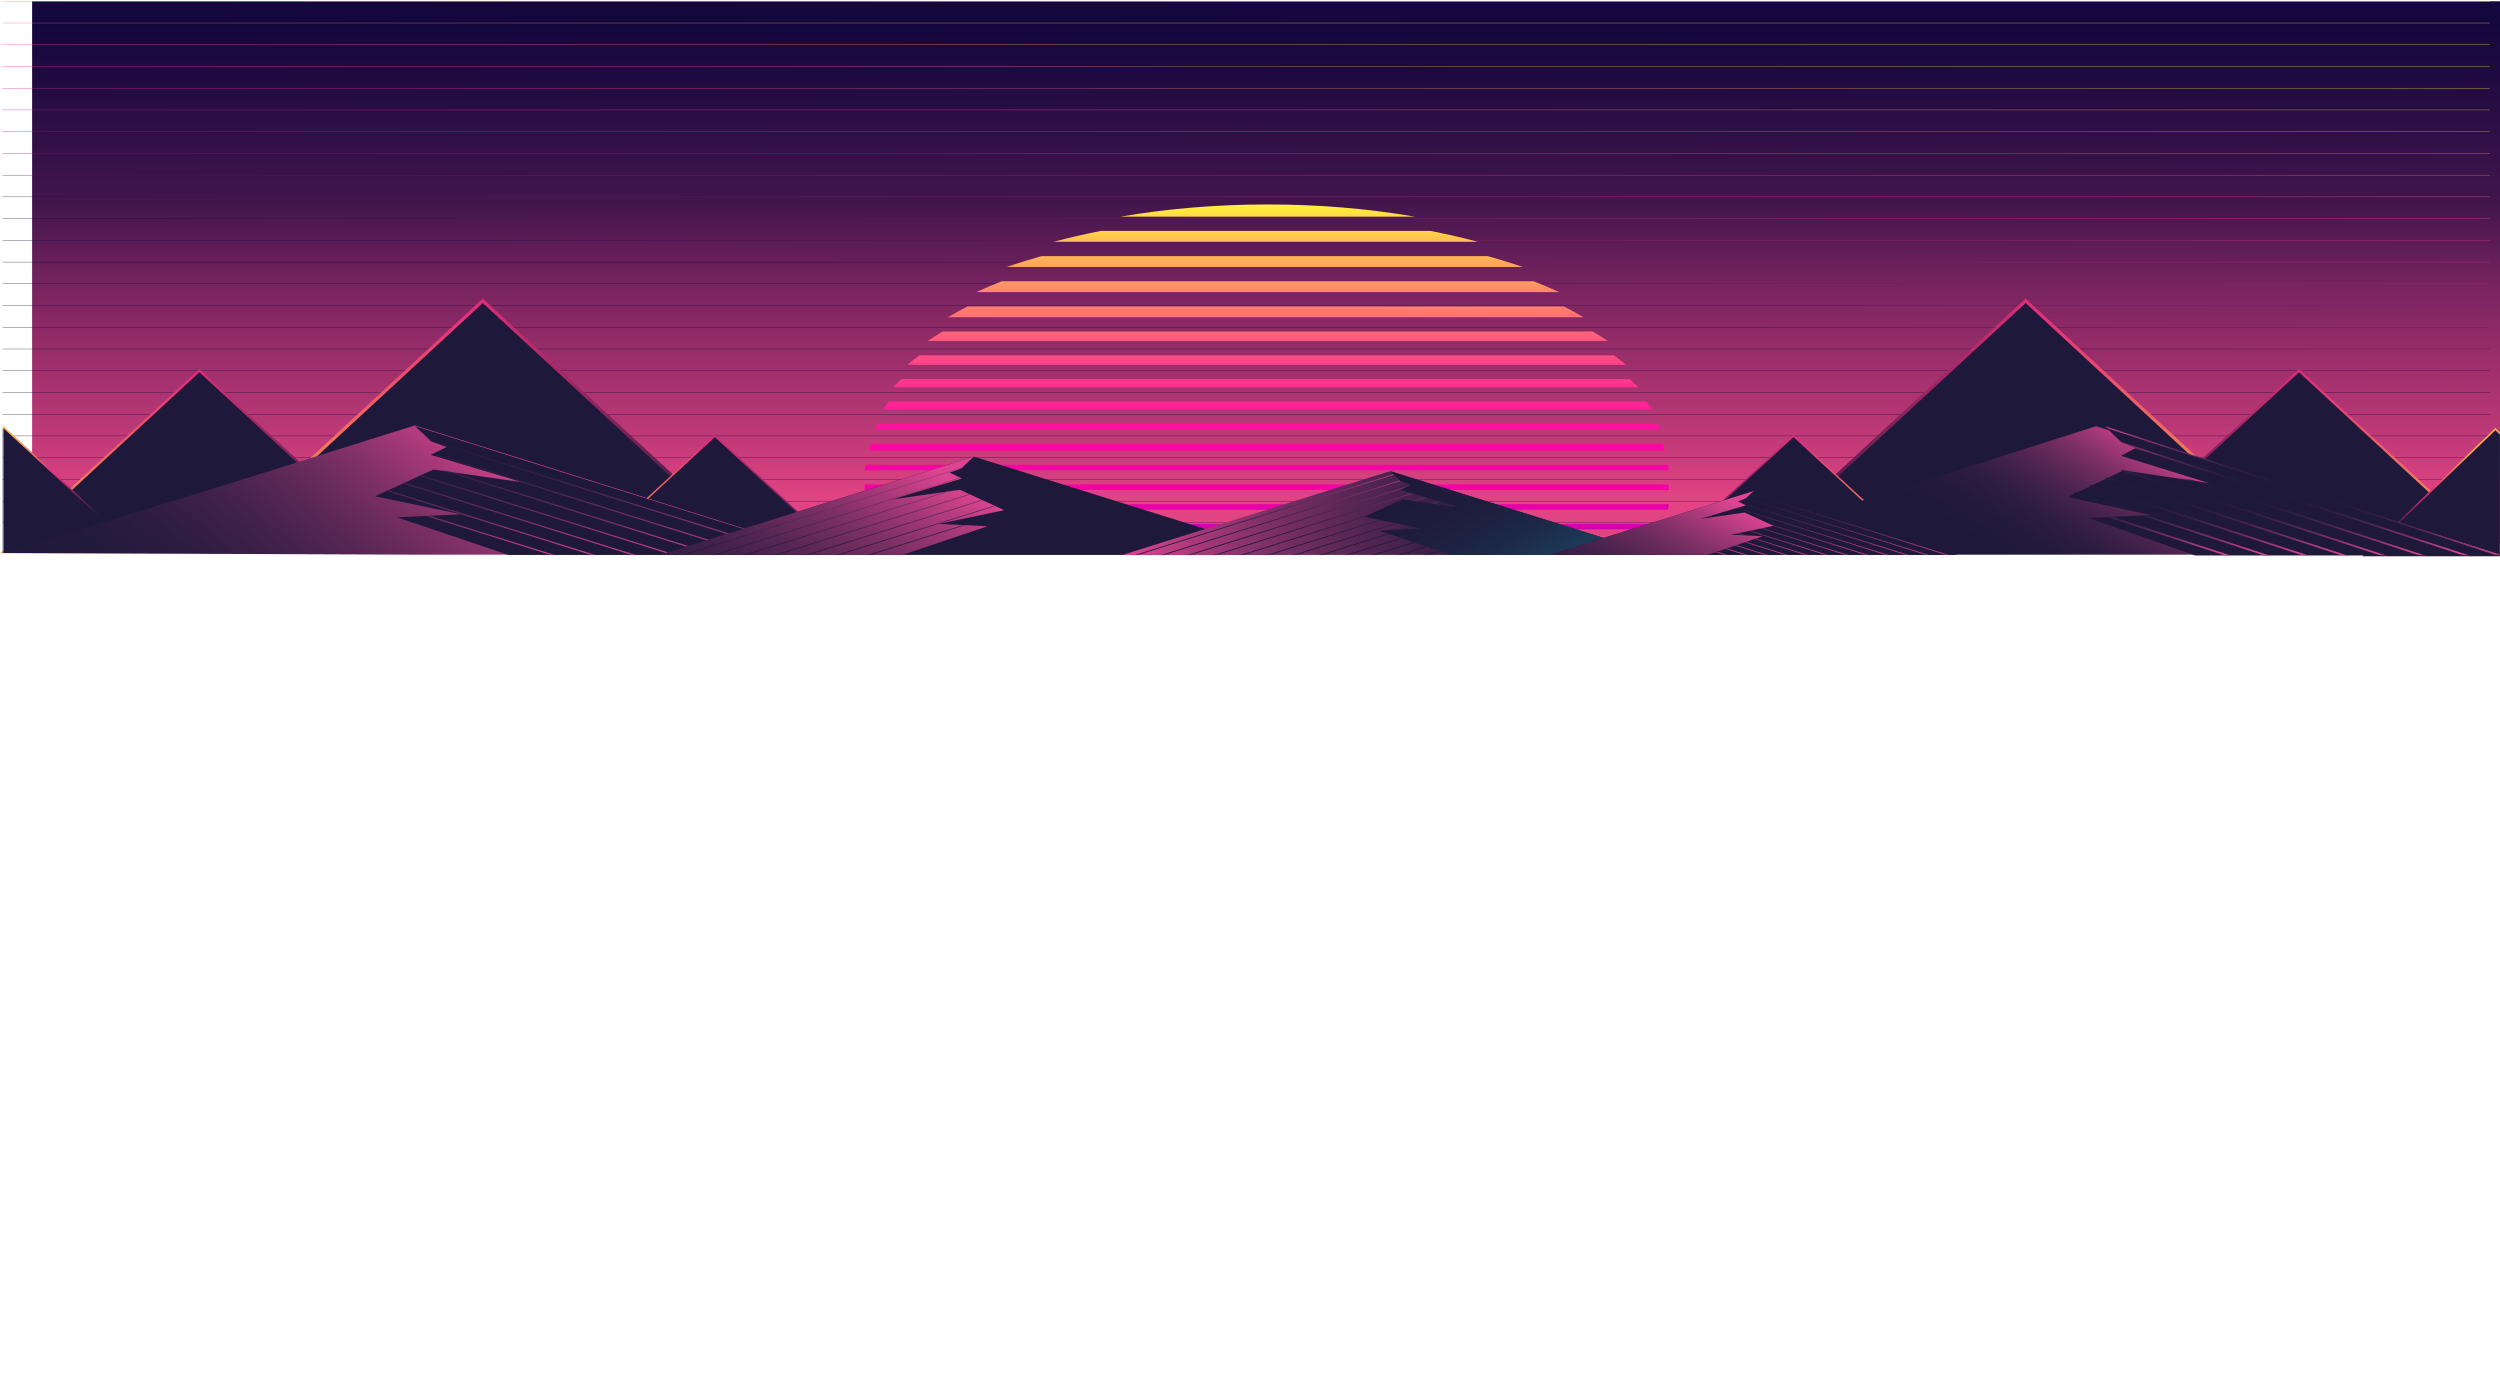 <svg width="1946" height="1081" viewBox="0 0 1946 1081" fill="none" xmlns="http://www.w3.org/2000/svg">
<path d="M1946 1H25V423H1946V1Z" fill="url(#paint0_linear_3_264)"/>
<path d="M2 1H1938M2 17.917H1938M2 34.833H1938M2 51.75H1938M2 68.667H1938M2 85.583H1938M2 102.5H1938M2 119.417H1938M2 136.333H1938M2 153.25H1938M2 170.167H1938M2 187.083H1938M2 204H1938M2 220.917H1938M2 237.833H1938M2 254.75H1938M2 271.667H1938M2 288.583H1938M2 305.5H1938M2 322.417H1938M2 339.333H1938M2 356.25H1938M2 373.167H1938M2 390.083H1938M2 407H1938" stroke="url(#paint1_linear_3_264)" stroke-width="0.25" stroke-miterlimit="10"/>
<path d="M1217.24 238.506H753.107C747.775 241.229 742.677 244.049 737.814 246.968H1232.61C1227.74 244.057 1222.62 241.236 1217.24 238.506Z" fill="url(#paint2_linear_3_264)"/>
<path d="M1158.05 199.354H810.77C801.372 201.967 792.321 204.792 783.657 207.816H1185.18C1176.51 204.789 1167.45 201.964 1158.05 199.354Z" fill="url(#paint3_linear_3_264)"/>
<path d="M1256.21 276.6H715.671C712.328 278.985 709.13 281.484 706.199 284.004H1265.8C1262.7 281.484 1259.53 278.985 1256.21 276.6Z" fill="url(#paint4_linear_3_264)"/>
<path d="M1113.61 179.778H856.811C844.128 182.24 831.836 185.067 820.014 188.24H1150.4C1138.58 185.067 1126.29 182.24 1113.61 179.778Z" fill="url(#paint5_linear_3_264)"/>
<path d="M1298.3 361.787H673.702C673.412 363.19 673.194 364.604 673 366.018H1299C1298.81 364.604 1298.56 363.19 1298.3 361.787Z" fill="url(#paint6_linear_3_264)"/>
<path d="M1193.75 218.93H779.807C772.928 221.622 766.306 224.442 759.944 227.392H1213.64C1207.32 224.442 1200.69 221.622 1193.75 218.93Z" fill="url(#paint7_linear_3_264)"/>
<path d="M1239.8 258.082H733.71C729.623 260.491 725.706 262.952 722.006 265.486H1251.58C1247.78 262.952 1243.89 260.491 1239.8 258.082Z" fill="url(#paint8_linear_3_264)"/>
<path d="M1294.15 345.384H677.879C677.251 347.135 676.695 348.898 676.163 350.673H1295.84C1295.33 348.898 1294.78 347.171 1294.15 345.384Z" fill="url(#paint9_linear_3_264)"/>
<path d="M986.812 159.145C947.576 159.128 908.684 162.358 872.18 168.664H1101.4C1064.91 162.361 1026.03 159.132 986.812 159.145Z" fill="url(#paint10_linear_3_264)"/>
<path d="M1281.68 312.579H691.906C690.29 314.672 688.731 316.788 687.228 318.925H1286.35C1284.9 316.802 1283.32 314.691 1281.68 312.579Z" fill="url(#paint11_linear_3_264)"/>
<path d="M1290.04 330.039H683.569C682.625 331.437 681.729 332.892 680.906 334.27H1292.68C1291.86 332.844 1290.98 331.437 1290.04 330.039Z" fill="url(#paint12_linear_3_264)"/>
<path d="M1268.63 295.118H701.783C699.444 297.21 697.226 299.326 695.13 301.465H1275.29C1273.18 299.322 1270.98 297.21 1268.63 295.118Z" fill="url(#paint13_linear_3_264)"/>
<path d="M673 392.477C673.194 393.891 673.412 395.305 673.702 396.708H1298.3C1298.56 395.305 1298.81 393.891 1299 392.477H673Z" fill="url(#paint14_linear_3_264)"/>
<path d="M677.783 412.053H1294.15C1294.78 410.652 1295.33 409.242 1295.84 407.822H676.163C676.695 409.242 677.251 410.652 677.783 412.053Z" fill="url(#paint15_linear_3_264)"/>
<path d="M1299 377.132H673V381.363H1299V377.132Z" fill="url(#paint16_linear_3_264)"/>
<path d="M375.788 429.769H164.229L269.999 331.957L375.788 234.145L481.559 331.957L587.329 429.769H375.788Z" fill="#1E193A" stroke="url(#paint17_linear_3_264)" stroke-width="2.52" stroke-miterlimit="10"/>
<path d="M155.194 429.769H2.445L78.81 359.142L155.194 288.504L231.579 359.142L307.944 429.769H155.194Z" fill="#1E193A" stroke="url(#paint18_linear_3_264)" stroke-width="1.82" stroke-miterlimit="10"/>
<path d="M556.44 431.154H457.251L506.855 385.294L556.44 339.424L606.044 385.294L655.629 431.154H556.44Z" fill="#1E193A" stroke="url(#paint19_linear_3_264)" stroke-width="1.18" stroke-miterlimit="10"/>
<mask id="mask0_3_264" style="mask-type:luminance" maskUnits="userSpaceOnUse" x="2" y="268" width="211" height="192">
<path d="M212.882 268.438H2.445V459.818H212.882V268.438Z" fill="white"/>
</mask>
<g mask="url(#mask0_3_264)">
<path d="M2.445 429.769H-102.983L-50.279 381.026L2.445 332.272L55.149 381.026L107.854 429.769H2.445Z" fill="#1E193A" stroke="url(#paint20_linear_3_264)" stroke-width="1.25" stroke-miterlimit="10"/>
</g>
<path d="M1576.75 429.769H1788.29L1682.52 331.957L1576.75 234.145L1470.96 331.957L1365.19 429.769H1576.75Z" fill="#1E193A" stroke="url(#paint21_linear_3_264)" stroke-width="2.52" stroke-miterlimit="10"/>
<path d="M1789.56 429.769H1942.33L1865.94 359.142L1789.56 288.504L1713.18 359.142L1636.81 429.769H1789.56Z" fill="#1E193A" stroke="url(#paint22_linear_3_264)" stroke-width="1.82" stroke-miterlimit="10"/>
<path d="M1396.08 431.154H1495.27L1445.68 385.294L1396.08 339.424L1346.47 385.294L1296.89 431.154H1396.08Z" fill="#1E193A" stroke="url(#paint23_linear_3_264)" stroke-width="1.18" stroke-miterlimit="10"/>
<mask id="mask1_3_264" style="mask-type:luminance" maskUnits="userSpaceOnUse" x="1742" y="268" width="204" height="192">
<path d="M1742.24 460H1946V268.62H1742.24V460Z" fill="white"/>
</mask>
<g mask="url(#mask1_3_264)">
<path d="M1942.38 432.393H2044.45L1993.41 383.204L1942.38 334.005L1891.33 383.204L1840.3 432.393H1942.38Z" fill="#1E193A" stroke="url(#paint24_linear_3_264)" stroke-width="1.25" stroke-miterlimit="10"/>
</g>
<path d="M322.958 431.752H643.934L483.446 381.434L322.958 331.115L162.469 381.434L2 430.47L322.958 431.752Z" fill="url(#paint25_linear_3_264)"/>
<path d="M322.951 331.663L335.675 343.544L347.62 347.931L335.276 354.085L406.962 375.451L337.292 365.499L291.929 386.276L358.937 400.32L308.933 402.666L395.74 431.953H643.476L322.951 331.663Z" fill="#1E193A"/>
<mask id="mask2_3_264" style="mask-type:luminance" maskUnits="userSpaceOnUse" x="291" y="331" width="353" height="101">
<path d="M322.951 331.663L335.675 343.544L347.62 347.931L335.276 354.085L406.962 375.451L337.292 365.499L291.929 386.276L358.937 400.32L308.933 402.666L395.74 431.953H643.476L322.951 331.663Z" fill="white"/>
</mask>
<g mask="url(#mask2_3_264)">
<path d="M342.827 325.692L697.188 436.563" stroke="url(#paint26_linear_3_264)" stroke-width="0.97" stroke-miterlimit="10"/>
<path d="M311.273 325.692L665.634 436.563" stroke="url(#paint27_linear_3_264)" stroke-width="0.97" stroke-miterlimit="10"/>
<path d="M279.718 325.692L634.08 436.563" stroke="url(#paint28_linear_3_264)" stroke-width="0.97" stroke-miterlimit="10"/>
<path d="M248.164 325.692L602.526 436.563" stroke="url(#paint29_linear_3_264)" stroke-width="0.97" stroke-miterlimit="10"/>
<path d="M216.61 325.692L570.972 436.563" stroke="url(#paint30_linear_3_264)" stroke-width="0.97" stroke-miterlimit="10"/>
<path d="M185.056 325.692L539.418 436.563" stroke="url(#paint31_linear_3_264)" stroke-width="0.97" stroke-miterlimit="10"/>
<path d="M153.502 325.692L507.863 436.563" stroke="url(#paint32_linear_3_264)" stroke-width="0.97" stroke-miterlimit="10"/>
<path d="M121.948 325.692L476.309 436.563" stroke="url(#paint33_linear_3_264)" stroke-width="0.97" stroke-miterlimit="10"/>
<path d="M90.393 325.692L444.755 436.563" stroke="url(#paint34_linear_3_264)" stroke-width="0.97" stroke-miterlimit="10"/>
<path d="M27.285 325.692L381.647 436.563" stroke="url(#paint35_linear_3_264)" stroke-width="0.97" stroke-miterlimit="10"/>
<path d="M-4.269 325.692L350.092 436.563" stroke="url(#paint36_linear_3_264)" stroke-width="0.97" stroke-miterlimit="10"/>
</g>
<path d="M1631.59 431.752H1946L1788.8 381.754L1631.59 331.756L1474.39 381.754L1317.21 431.752H1631.59Z" fill="url(#paint37_linear_3_264)"/>
<path d="M1639.07 332.397L1651.25 344.244L1662.69 348.618L1650.89 354.754L1719.52 376.057L1652.8 366.134L1609.36 386.85L1673.53 400.853L1625.65 403.192L1708.77 432.393H1946L1639.07 332.397Z" fill="#1E193A"/>
<mask id="mask3_3_264" style="mask-type:luminance" maskUnits="userSpaceOnUse" x="1608" y="331" width="338" height="102">
<path d="M1638.65 331.895L1650.85 343.776L1662.3 348.163L1650.48 354.317L1719.2 375.683L1652.4 365.731L1608.9 386.508L1673.15 400.552L1625.2 402.898L1708.44 432.185H1946L1638.65 331.895Z" fill="white"/>
</mask>
<g mask="url(#mask3_3_264)">
<path d="M1657.7 328.461L1997.5 439.332" stroke="url(#paint38_radial_3_264)" stroke-width="1.37" stroke-miterlimit="10"/>
<path d="M1627.45 328.461L1967.25 439.332" stroke="url(#paint39_radial_3_264)" stroke-width="1.37" stroke-miterlimit="10"/>
<path d="M1597.19 327.076L1936.99 437.948" stroke="url(#paint40_radial_3_264)" stroke-width="1.37" stroke-miterlimit="10"/>
<path d="M1566.93 328.461L1906.73 439.332" stroke="url(#paint41_radial_3_264)" stroke-width="1.37" stroke-miterlimit="10"/>
<path d="M1536.67 328.461L1876.47 439.332" stroke="url(#paint42_radial_3_264)" stroke-width="1.37" stroke-miterlimit="10"/>
<path d="M1506.42 328.461L1846.22 439.332" stroke="url(#paint43_radial_3_264)" stroke-width="1.37" stroke-miterlimit="10"/>
<path d="M1476.16 328.461L1815.96 439.332" stroke="url(#paint44_radial_3_264)" stroke-width="1.37" stroke-miterlimit="10"/>
<path d="M1445.9 328.461L1785.7 439.332" stroke="url(#paint45_radial_3_264)" stroke-width="1.37" stroke-miterlimit="10"/>
<path d="M1415.64 328.461L1755.44 439.332" stroke="url(#paint46_radial_3_264)" stroke-width="1.37" stroke-miterlimit="10"/>
<path d="M1355.13 328.461L1694.93 439.332" stroke="url(#paint47_radial_3_264)" stroke-width="1.37" stroke-miterlimit="10"/>
<path d="M1324.87 328.461L1664.67 439.332" stroke="url(#paint48_radial_3_264)" stroke-width="1.37" stroke-miterlimit="10"/>
</g>
<path d="M758.034 431.953H513.417L635.716 393.689L758.034 355.415L880.332 393.689L1002.63 431.953H758.034Z" fill="#1E193A"/>
<path d="M758.033 355.415L748.314 364.483L739.203 367.835L748.618 372.526L693.917 388.825L747.078 381.239L781.694 397.091L730.568 407.815L768.722 409.602L702.476 431.953H513.417L758.033 355.415Z" fill="url(#paint49_linear_3_264)"/>
<mask id="mask4_3_264" style="mask-type:luminance" maskUnits="userSpaceOnUse" x="513" y="355" width="269" height="77">
<path d="M758.034 355.415L748.314 364.483L739.204 367.835L748.619 372.526L693.917 388.825L747.078 381.239L781.694 397.091L730.569 407.815L768.723 409.602L702.476 431.953H513.417L758.034 355.415Z" fill="white"/>
</mask>
<g mask="url(#mask4_3_264)">
<path d="M742.855 350.856L472.41 435.477" stroke="url(#paint50_linear_3_264)" stroke-width="0.68" stroke-miterlimit="10"/>
<path d="M766.935 350.856L496.509 435.477" stroke="url(#paint51_linear_3_264)" stroke-width="0.68" stroke-miterlimit="10"/>
<path d="M791.014 350.856L520.588 435.477" stroke="url(#paint52_linear_3_264)" stroke-width="0.68" stroke-miterlimit="10"/>
<path d="M815.113 350.856L544.667 435.477" stroke="url(#paint53_linear_3_264)" stroke-width="0.68" stroke-miterlimit="10"/>
<path d="M839.192 350.856L568.747 435.477" stroke="url(#paint54_linear_3_264)" stroke-width="0.68" stroke-miterlimit="10"/>
<path d="M863.271 350.856L592.826 435.477" stroke="url(#paint55_linear_3_264)" stroke-width="0.68" stroke-miterlimit="10"/>
<path d="M887.351 350.856L616.906 435.477" stroke="url(#paint56_linear_3_264)" stroke-width="0.68" stroke-miterlimit="10"/>
<path d="M911.43 350.856L640.984 435.477" stroke="url(#paint57_linear_3_264)" stroke-width="0.68" stroke-miterlimit="10"/>
<path d="M935.509 350.856L665.063 435.477" stroke="url(#paint58_linear_3_264)" stroke-width="0.68" stroke-miterlimit="10"/>
<path d="M983.668 350.856L713.241 435.477" stroke="url(#paint59_linear_3_264)" stroke-width="0.68" stroke-miterlimit="10"/>
<path d="M1007.77 350.856L737.321 435.477" stroke="url(#paint60_linear_3_264)" stroke-width="0.68" stroke-miterlimit="10"/>
</g>
<path d="M1082.11 431.953H1290.57L1186.34 399.335L1082.11 366.728L977.866 399.335L873.636 431.953H1082.11Z" fill="url(#paint61_linear_3_264)"/>
<mask id="mask5_3_264" style="mask-type:luminance" maskUnits="userSpaceOnUse" x="873" y="366" width="264" height="66">
<path d="M1105.51 411.379L1061.93 402.239L1091.43 388.733L1136.74 395.202L1090.12 381.3L1098.15 377.309L1090.39 374.445L1082.11 366.728L977.866 399.335L873.636 431.953H1082.11H1129.46L1072.98 412.902L1105.51 411.379Z" fill="white"/>
</mask>
<g mask="url(#mask5_3_264)">
<path d="M1105.51 362.838L875.025 434.959" stroke="url(#paint62_linear_3_264)" stroke-width="0.68" stroke-miterlimit="10"/>
<path d="M1126.03 362.838L895.548 434.959" stroke="url(#paint63_linear_3_264)" stroke-width="0.68" stroke-miterlimit="10"/>
<path d="M1146.55 362.838L916.07 434.959" stroke="url(#paint64_linear_3_264)" stroke-width="0.68" stroke-miterlimit="10"/>
<path d="M1167.08 362.838L936.593 434.959" stroke="url(#paint65_linear_3_264)" stroke-width="0.68" stroke-miterlimit="10"/>
<path d="M1187.62 362.838L957.115 434.959" stroke="url(#paint66_linear_3_264)" stroke-width="0.68" stroke-miterlimit="10"/>
<path d="M1208.14 362.838L977.638 434.959" stroke="url(#paint67_linear_3_264)" stroke-width="0.68" stroke-miterlimit="10"/>
<path d="M1228.66 362.838L998.179 434.959" stroke="url(#paint68_linear_3_264)" stroke-width="0.68" stroke-miterlimit="10"/>
<path d="M1249.19 362.838L1018.7 434.959" stroke="url(#paint69_linear_3_264)" stroke-width="0.68" stroke-miterlimit="10"/>
<path d="M1269.71 362.838L1039.22 434.959" stroke="url(#paint70_linear_3_264)" stroke-width="0.68" stroke-miterlimit="10"/>
<path d="M1290.23 362.838L1059.75 434.959" stroke="url(#paint71_linear_3_264)" stroke-width="0.68" stroke-miterlimit="10"/>
<path d="M1310.75 362.838L1080.27 434.959" stroke="url(#paint72_linear_3_264)" stroke-width="0.68" stroke-miterlimit="10"/>
<path d="M1331.28 362.838L1100.79 434.959" stroke="url(#paint73_linear_3_264)" stroke-width="0.68" stroke-miterlimit="10"/>
</g>
<path d="M1082.11 366.728L1090.39 374.445L1098.15 377.309L1090.12 381.3L1136.74 395.202L1091.43 388.733L1061.93 402.239L1105.51 411.379L1072.99 412.902L1129.46 431.953H1290.57L1082.11 366.728Z" fill="url(#paint74_linear_3_264)"/>
<path d="M1365.09 431.953H1205.99L1285.55 407.063L1365.09 382.173L1444.66 407.063L1524.2 431.953H1365.09Z" fill="#1E193A"/>
<mask id="mask6_3_264" style="mask-type:luminance" maskUnits="userSpaceOnUse" x="1323" y="382" width="202" height="50">
<path d="M1347.23 416.253L1380.48 409.277L1357.98 398.97L1323.38 403.905L1358.97 393.303L1352.85 390.246L1358.78 388.063L1365.09 382.173L1444.65 407.063L1524.2 431.953H1365.09H1328.98L1372.06 417.421L1347.23 416.253Z" fill="white"/>
</mask>
<g mask="url(#mask6_3_264)">
<path d="M1347.23 379.208L1523.13 434.248" stroke="url(#paint75_linear_3_264)" stroke-width="0.68" stroke-miterlimit="10"/>
<path d="M1331.56 379.208L1507.48 434.248" stroke="url(#paint76_linear_3_264)" stroke-width="0.68" stroke-miterlimit="10"/>
<path d="M1315.91 379.208L1491.81 434.248" stroke="url(#paint77_linear_3_264)" stroke-width="0.68" stroke-miterlimit="10"/>
<path d="M1300.24 379.208L1476.15 434.248" stroke="url(#paint78_linear_3_264)" stroke-width="0.68" stroke-miterlimit="10"/>
<path d="M1284.58 379.208L1460.48 434.248" stroke="url(#paint79_linear_3_264)" stroke-width="0.68" stroke-miterlimit="10"/>
<path d="M1268.91 379.208L1444.83 434.248" stroke="url(#paint80_linear_3_264)" stroke-width="0.68" stroke-miterlimit="10"/>
<path d="M1253.26 379.208L1429.15 434.248" stroke="url(#paint81_linear_3_264)" stroke-width="0.68" stroke-miterlimit="10"/>
<path d="M1237.58 379.208L1413.5 434.248" stroke="url(#paint82_linear_3_264)" stroke-width="0.68" stroke-miterlimit="10"/>
<path d="M1221.93 379.208L1397.83 434.248" stroke="url(#paint83_linear_3_264)" stroke-width="0.68" stroke-miterlimit="10"/>
<path d="M1206.26 379.208L1382.17 434.248" stroke="url(#paint84_linear_3_264)" stroke-width="0.68" stroke-miterlimit="10"/>
<path d="M1190.6 379.208L1366.5 434.248" stroke="url(#paint85_linear_3_264)" stroke-width="0.68" stroke-miterlimit="10"/>
<path d="M1174.93 379.208L1350.83 434.248" stroke="url(#paint86_linear_3_264)" stroke-width="0.68" stroke-miterlimit="10"/>
</g>
<path d="M1365.09 382.173L1358.78 388.063L1352.85 390.246L1358.97 393.303L1323.38 403.905L1357.98 398.97L1380.48 409.277L1347.23 416.253L1372.06 417.421L1328.98 431.953H1205.99L1365.09 382.173Z" fill="url(#paint87_linear_3_264)"/>
<defs>
<linearGradient id="paint0_linear_3_264" x1="985.5" y1="16.655" x2="985.5" y2="389.102" gradientUnits="userSpaceOnUse">
<stop stop-color="#13073D"/>
<stop offset="0.123" stop-color="#200B41"/>
<stop offset="0.378" stop-color="#42154D"/>
<stop offset="0.56" stop-color="#79245F"/>
<stop offset="0.88" stop-color="#C33A79"/>
<stop offset="1" stop-color="#E24383"/>
</linearGradient>
<linearGradient id="paint1_linear_3_264" x1="971.297" y1="231.153" x2="987.648" y2="2.168" gradientUnits="userSpaceOnUse">
<stop stop-color="#13073D"/>
<stop offset="0.493" stop-color="#FF2596"/>
<stop offset="1" stop-color="#FFE940"/>
</linearGradient>
<linearGradient id="paint2_linear_3_264" x1="985.198" y1="191.932" x2="985.198" y2="396.759" gradientUnits="userSpaceOnUse">
<stop stop-color="#FFF03C"/>
<stop offset="0.14" stop-color="#FFA95B"/>
<stop offset="0.27" stop-color="#FF6D75"/>
<stop offset="0.39" stop-color="#FF3E8A"/>
<stop offset="0.5" stop-color="#FF1C99"/>
<stop offset="0.58" stop-color="#FF07A2"/>
<stop offset="0.64" stop-color="#FF00A5"/>
<stop offset="0.7" stop-color="#F600A6"/>
<stop offset="0.79" stop-color="#DE00AB"/>
<stop offset="0.91" stop-color="#B600B1"/>
<stop offset="1" stop-color="#9300B7"/>
</linearGradient>
<linearGradient id="paint3_linear_3_264" x1="984.407" y1="178.591" x2="984.407" y2="362.517" gradientUnits="userSpaceOnUse">
<stop stop-color="#FFF03C"/>
<stop offset="0.14" stop-color="#FFA95B"/>
<stop offset="0.27" stop-color="#FF6D75"/>
<stop offset="0.39" stop-color="#FF3E8A"/>
<stop offset="0.5" stop-color="#FF1C99"/>
<stop offset="0.58" stop-color="#FF07A2"/>
<stop offset="0.64" stop-color="#FF00A5"/>
<stop offset="0.7" stop-color="#F600A6"/>
<stop offset="0.79" stop-color="#DE00AB"/>
<stop offset="0.91" stop-color="#B600B1"/>
<stop offset="1" stop-color="#9300B7"/>
</linearGradient>
<linearGradient id="paint4_linear_3_264" x1="985.929" y1="211.463" x2="985.929" y2="400.002" gradientUnits="userSpaceOnUse">
<stop stop-color="#FFF03C"/>
<stop offset="0.14" stop-color="#FFA95B"/>
<stop offset="0.27" stop-color="#FF6D75"/>
<stop offset="0.39" stop-color="#FF3E8A"/>
<stop offset="0.5" stop-color="#FF1C99"/>
<stop offset="0.58" stop-color="#FF07A2"/>
<stop offset="0.64" stop-color="#FF00A5"/>
<stop offset="0.7" stop-color="#F600A6"/>
<stop offset="0.79" stop-color="#DE00AB"/>
<stop offset="0.91" stop-color="#B600B1"/>
<stop offset="1" stop-color="#9300B7"/>
</linearGradient>
<linearGradient id="paint5_linear_3_264" x1="985.209" y1="169.074" x2="985.209" y2="360.587" gradientUnits="userSpaceOnUse">
<stop stop-color="#FFF03C"/>
<stop offset="0.14" stop-color="#FFA95B"/>
<stop offset="0.27" stop-color="#FF6D75"/>
<stop offset="0.39" stop-color="#FF3E8A"/>
<stop offset="0.5" stop-color="#FF1C99"/>
<stop offset="0.58" stop-color="#FF07A2"/>
<stop offset="0.64" stop-color="#FF00A5"/>
<stop offset="0.7" stop-color="#F600A6"/>
<stop offset="0.79" stop-color="#DE00AB"/>
<stop offset="0.91" stop-color="#B600B1"/>
<stop offset="1" stop-color="#9300B7"/>
</linearGradient>
<linearGradient id="paint6_linear_3_264" x1="985.988" y1="233.004" x2="985.988" y2="433.017" gradientUnits="userSpaceOnUse">
<stop stop-color="#FFF03C"/>
<stop offset="0.14" stop-color="#FFA95B"/>
<stop offset="0.27" stop-color="#FF6D75"/>
<stop offset="0.39" stop-color="#FF3E8A"/>
<stop offset="0.5" stop-color="#FF1C99"/>
<stop offset="0.58" stop-color="#FF07A2"/>
<stop offset="0.64" stop-color="#FF00A5"/>
<stop offset="0.7" stop-color="#F600A6"/>
<stop offset="0.79" stop-color="#DE00AB"/>
<stop offset="0.91" stop-color="#B600B1"/>
<stop offset="1" stop-color="#9300B7"/>
</linearGradient>
<linearGradient id="paint7_linear_3_264" x1="986.777" y1="185.514" x2="986.777" y2="380.438" gradientUnits="userSpaceOnUse">
<stop stop-color="#FFF03C"/>
<stop offset="0.14" stop-color="#FFA95B"/>
<stop offset="0.27" stop-color="#FF6D75"/>
<stop offset="0.39" stop-color="#FF3E8A"/>
<stop offset="0.5" stop-color="#FF1C99"/>
<stop offset="0.58" stop-color="#FF07A2"/>
<stop offset="0.64" stop-color="#FF00A5"/>
<stop offset="0.7" stop-color="#F600A6"/>
<stop offset="0.79" stop-color="#DE00AB"/>
<stop offset="0.91" stop-color="#B600B1"/>
<stop offset="1" stop-color="#9300B7"/>
</linearGradient>
<linearGradient id="paint8_linear_3_264" x1="986.744" y1="203.792" x2="986.744" y2="392.608" gradientUnits="userSpaceOnUse">
<stop stop-color="#FFF03C"/>
<stop offset="0.14" stop-color="#FFA95B"/>
<stop offset="0.27" stop-color="#FF6D75"/>
<stop offset="0.39" stop-color="#FF3E8A"/>
<stop offset="0.5" stop-color="#FF1C99"/>
<stop offset="0.58" stop-color="#FF07A2"/>
<stop offset="0.64" stop-color="#FF00A5"/>
<stop offset="0.7" stop-color="#F600A6"/>
<stop offset="0.79" stop-color="#DE00AB"/>
<stop offset="0.91" stop-color="#B600B1"/>
<stop offset="1" stop-color="#9300B7"/>
</linearGradient>
<linearGradient id="paint9_linear_3_264" x1="986.001" y1="219.032" x2="986.001" y2="436.167" gradientUnits="userSpaceOnUse">
<stop stop-color="#FFF03C"/>
<stop offset="0.14" stop-color="#FFA95B"/>
<stop offset="0.27" stop-color="#FF6D75"/>
<stop offset="0.39" stop-color="#FF3E8A"/>
<stop offset="0.5" stop-color="#FF1C99"/>
<stop offset="0.58" stop-color="#FF07A2"/>
<stop offset="0.64" stop-color="#FF00A5"/>
<stop offset="0.7" stop-color="#F600A6"/>
<stop offset="0.79" stop-color="#DE00AB"/>
<stop offset="0.91" stop-color="#B600B1"/>
<stop offset="1" stop-color="#9300B7"/>
</linearGradient>
<linearGradient id="paint10_linear_3_264" x1="986.812" y1="160.361" x2="986.812" y2="351.873" gradientUnits="userSpaceOnUse">
<stop stop-color="#FFF03C"/>
<stop offset="0.14" stop-color="#FFA95B"/>
<stop offset="0.27" stop-color="#FF6D75"/>
<stop offset="0.39" stop-color="#FF3E8A"/>
<stop offset="0.5" stop-color="#FF1C99"/>
<stop offset="0.58" stop-color="#FF07A2"/>
<stop offset="0.64" stop-color="#FF00A5"/>
<stop offset="0.7" stop-color="#F600A6"/>
<stop offset="0.79" stop-color="#DE00AB"/>
<stop offset="0.91" stop-color="#B600B1"/>
<stop offset="1" stop-color="#9300B7"/>
</linearGradient>
<linearGradient id="paint11_linear_3_264" x1="986.779" y1="218.892" x2="986.779" y2="421.194" gradientUnits="userSpaceOnUse">
<stop stop-color="#FFF03C"/>
<stop offset="0.14" stop-color="#FFA95B"/>
<stop offset="0.27" stop-color="#FF6D75"/>
<stop offset="0.39" stop-color="#FF3E8A"/>
<stop offset="0.5" stop-color="#FF1C99"/>
<stop offset="0.58" stop-color="#FF07A2"/>
<stop offset="0.64" stop-color="#FF00A5"/>
<stop offset="0.7" stop-color="#F600A6"/>
<stop offset="0.79" stop-color="#DE00AB"/>
<stop offset="0.91" stop-color="#B600B1"/>
<stop offset="1" stop-color="#9300B7"/>
</linearGradient>
<linearGradient id="paint12_linear_3_264" x1="986.841" y1="239.507" x2="986.841" y2="411.644" gradientUnits="userSpaceOnUse">
<stop stop-color="#FFF03C"/>
<stop offset="0.14" stop-color="#FFA95B"/>
<stop offset="0.27" stop-color="#FF6D75"/>
<stop offset="0.39" stop-color="#FF3E8A"/>
<stop offset="0.5" stop-color="#FF1C99"/>
<stop offset="0.58" stop-color="#FF07A2"/>
<stop offset="0.64" stop-color="#FF00A5"/>
<stop offset="0.7" stop-color="#F600A6"/>
<stop offset="0.79" stop-color="#DE00AB"/>
<stop offset="0.91" stop-color="#B600B1"/>
<stop offset="1" stop-color="#9300B7"/>
</linearGradient>
<linearGradient id="paint13_linear_3_264" x1="985.196" y1="220.922" x2="985.196" y2="404.774" gradientUnits="userSpaceOnUse">
<stop stop-color="#FFF03C"/>
<stop offset="0.14" stop-color="#FFA95B"/>
<stop offset="0.27" stop-color="#FF6D75"/>
<stop offset="0.39" stop-color="#FF3E8A"/>
<stop offset="0.5" stop-color="#FF1C99"/>
<stop offset="0.58" stop-color="#FF07A2"/>
<stop offset="0.64" stop-color="#FF00A5"/>
<stop offset="0.7" stop-color="#F600A6"/>
<stop offset="0.79" stop-color="#DE00AB"/>
<stop offset="0.91" stop-color="#B600B1"/>
<stop offset="1" stop-color="#9300B7"/>
</linearGradient>
<linearGradient id="paint14_linear_3_264" x1="985.927" y1="242.318" x2="985.927" y2="442.32" gradientUnits="userSpaceOnUse">
<stop stop-color="#FFF03C"/>
<stop offset="0.14" stop-color="#FFA95B"/>
<stop offset="0.27" stop-color="#FF6D75"/>
<stop offset="0.39" stop-color="#FF3E8A"/>
<stop offset="0.5" stop-color="#FF1C99"/>
<stop offset="0.58" stop-color="#FF07A2"/>
<stop offset="0.64" stop-color="#FF00A5"/>
<stop offset="0.7" stop-color="#F600A6"/>
<stop offset="0.79" stop-color="#DE00AB"/>
<stop offset="0.91" stop-color="#B600B1"/>
<stop offset="1" stop-color="#9300B7"/>
</linearGradient>
<linearGradient id="paint15_linear_3_264" x1="985.989" y1="267.204" x2="985.989" y2="440.902" gradientUnits="userSpaceOnUse">
<stop stop-color="#FFF03C"/>
<stop offset="0.14" stop-color="#FFA95B"/>
<stop offset="0.27" stop-color="#FF6D75"/>
<stop offset="0.39" stop-color="#FF3E8A"/>
<stop offset="0.5" stop-color="#FF1C99"/>
<stop offset="0.58" stop-color="#FF07A2"/>
<stop offset="0.64" stop-color="#FF00A5"/>
<stop offset="0.7" stop-color="#F600A6"/>
<stop offset="0.79" stop-color="#DE00AB"/>
<stop offset="0.91" stop-color="#B600B1"/>
<stop offset="1" stop-color="#9300B7"/>
</linearGradient>
<linearGradient id="paint16_linear_3_264" x1="985.988" y1="250.023" x2="985.988" y2="432.851" gradientUnits="userSpaceOnUse">
<stop stop-color="#FFF03C"/>
<stop offset="0.14" stop-color="#FFA95B"/>
<stop offset="0.27" stop-color="#FF6D75"/>
<stop offset="0.39" stop-color="#FF3E8A"/>
<stop offset="0.5" stop-color="#FF1C99"/>
<stop offset="0.58" stop-color="#FF07A2"/>
<stop offset="0.64" stop-color="#FF00A5"/>
<stop offset="0.7" stop-color="#F600A6"/>
<stop offset="0.79" stop-color="#DE00AB"/>
<stop offset="0.91" stop-color="#B600B1"/>
<stop offset="1" stop-color="#9300B7"/>
</linearGradient>
<linearGradient id="paint17_linear_3_264" x1="591.456" y1="331.317" x2="160.083" y2="331.317" gradientUnits="userSpaceOnUse">
<stop stop-color="#1E193A"/>
<stop offset="0.53" stop-color="#E82E7B"/>
<stop offset="1" stop-color="#F9B041"/>
</linearGradient>
<linearGradient id="paint18_linear_3_264" x1="310.93" y1="358.675" x2="-0.56" y2="358.675" gradientUnits="userSpaceOnUse">
<stop stop-color="#1E193A"/>
<stop offset="0.53" stop-color="#E82E7B"/>
<stop offset="1" stop-color="#F9B041"/>
</linearGradient>
<linearGradient id="paint19_linear_3_264" x1="657.569" y1="384.989" x2="455.292" y2="384.989" gradientUnits="userSpaceOnUse">
<stop stop-color="#1E193A"/>
<stop offset="0.53" stop-color="#E82E7B"/>
<stop offset="1" stop-color="#F9B041"/>
</linearGradient>
<linearGradient id="paint20_linear_3_264" x1="-43.997" y1="446.495" x2="-73.007" y2="368.743" gradientUnits="userSpaceOnUse">
<stop stop-color="#1E193A"/>
<stop offset="0.53" stop-color="#E82E7B"/>
<stop offset="1" stop-color="#F9B041"/>
</linearGradient>
<linearGradient id="paint21_linear_3_264" x1="1361.04" y1="331.317" x2="1792.44" y2="331.317" gradientUnits="userSpaceOnUse">
<stop stop-color="#1E193A"/>
<stop offset="0.53" stop-color="#E82E7B"/>
<stop offset="1" stop-color="#F9B041"/>
</linearGradient>
<linearGradient id="paint22_linear_3_264" x1="1633.81" y1="358.675" x2="1945.31" y2="358.675" gradientUnits="userSpaceOnUse">
<stop stop-color="#1E193A"/>
<stop offset="0.53" stop-color="#E82E7B"/>
<stop offset="1" stop-color="#F9B041"/>
</linearGradient>
<linearGradient id="paint23_linear_3_264" x1="1294.95" y1="384.989" x2="1497.21" y2="384.989" gradientUnits="userSpaceOnUse">
<stop stop-color="#1E193A"/>
<stop offset="0.53" stop-color="#E82E7B"/>
<stop offset="1" stop-color="#F9B041"/>
</linearGradient>
<linearGradient id="paint24_linear_3_264" x1="1984.41" y1="446.816" x2="2003.25" y2="372.735" gradientUnits="userSpaceOnUse">
<stop stop-color="#1E193A"/>
<stop offset="0.53" stop-color="#E82E7B"/>
<stop offset="1" stop-color="#F9B041"/>
</linearGradient>
<linearGradient id="paint25_linear_3_264" x1="100.053" y1="510.267" x2="296.779" y2="268.198" gradientUnits="userSpaceOnUse">
<stop stop-color="#1E193A"/>
<stop offset="0.16" stop-color="#221A3C"/>
<stop offset="0.3" stop-color="#2D1C41"/>
<stop offset="0.44" stop-color="#3F2149"/>
<stop offset="0.58" stop-color="#5A2755"/>
<stop offset="0.72" stop-color="#7B2F65"/>
<stop offset="0.85" stop-color="#A53878"/>
<stop offset="0.98" stop-color="#D5438E"/>
<stop offset="1" stop-color="#DD4592"/>
</linearGradient>
<linearGradient id="paint26_linear_3_264" x1="697.645" y1="381.127" x2="342.37" y2="381.127" gradientUnits="userSpaceOnUse">
<stop stop-color="#DD4592"/>
<stop offset="0.02" stop-color="#D5438E"/>
<stop offset="0.15" stop-color="#A53878"/>
<stop offset="0.28" stop-color="#7B2F65"/>
<stop offset="0.42" stop-color="#5A2755"/>
<stop offset="0.56" stop-color="#3F2149"/>
<stop offset="0.7" stop-color="#2D1C41"/>
<stop offset="0.84" stop-color="#221A3C"/>
<stop offset="1" stop-color="#1E193A"/>
</linearGradient>
<linearGradient id="paint27_linear_3_264" x1="666.091" y1="381.127" x2="310.816" y2="381.127" gradientUnits="userSpaceOnUse">
<stop stop-color="#DD4592"/>
<stop offset="0.02" stop-color="#D5438E"/>
<stop offset="0.15" stop-color="#A53878"/>
<stop offset="0.28" stop-color="#7B2F65"/>
<stop offset="0.42" stop-color="#5A2755"/>
<stop offset="0.56" stop-color="#3F2149"/>
<stop offset="0.7" stop-color="#2D1C41"/>
<stop offset="0.84" stop-color="#221A3C"/>
<stop offset="1" stop-color="#1E193A"/>
</linearGradient>
<linearGradient id="paint28_linear_3_264" x1="634.536" y1="381.127" x2="279.262" y2="381.127" gradientUnits="userSpaceOnUse">
<stop stop-color="#DD4592"/>
<stop offset="0.02" stop-color="#D5438E"/>
<stop offset="0.15" stop-color="#A53878"/>
<stop offset="0.28" stop-color="#7B2F65"/>
<stop offset="0.42" stop-color="#5A2755"/>
<stop offset="0.56" stop-color="#3F2149"/>
<stop offset="0.7" stop-color="#2D1C41"/>
<stop offset="0.84" stop-color="#221A3C"/>
<stop offset="1" stop-color="#1E193A"/>
</linearGradient>
<linearGradient id="paint29_linear_3_264" x1="602.982" y1="381.127" x2="247.708" y2="381.127" gradientUnits="userSpaceOnUse">
<stop stop-color="#DD4592"/>
<stop offset="0.02" stop-color="#D5438E"/>
<stop offset="0.15" stop-color="#A53878"/>
<stop offset="0.28" stop-color="#7B2F65"/>
<stop offset="0.42" stop-color="#5A2755"/>
<stop offset="0.56" stop-color="#3F2149"/>
<stop offset="0.7" stop-color="#2D1C41"/>
<stop offset="0.84" stop-color="#221A3C"/>
<stop offset="1" stop-color="#1E193A"/>
</linearGradient>
<linearGradient id="paint30_linear_3_264" x1="571.428" y1="381.127" x2="216.154" y2="381.127" gradientUnits="userSpaceOnUse">
<stop stop-color="#DD4592"/>
<stop offset="0.02" stop-color="#D5438E"/>
<stop offset="0.15" stop-color="#A53878"/>
<stop offset="0.28" stop-color="#7B2F65"/>
<stop offset="0.42" stop-color="#5A2755"/>
<stop offset="0.56" stop-color="#3F2149"/>
<stop offset="0.7" stop-color="#2D1C41"/>
<stop offset="0.84" stop-color="#221A3C"/>
<stop offset="1" stop-color="#1E193A"/>
</linearGradient>
<linearGradient id="paint31_linear_3_264" x1="539.874" y1="381.127" x2="184.6" y2="381.127" gradientUnits="userSpaceOnUse">
<stop stop-color="#DD4592"/>
<stop offset="0.02" stop-color="#D5438E"/>
<stop offset="0.15" stop-color="#A53878"/>
<stop offset="0.28" stop-color="#7B2F65"/>
<stop offset="0.42" stop-color="#5A2755"/>
<stop offset="0.56" stop-color="#3F2149"/>
<stop offset="0.7" stop-color="#2D1C41"/>
<stop offset="0.84" stop-color="#221A3C"/>
<stop offset="1" stop-color="#1E193A"/>
</linearGradient>
<linearGradient id="paint32_linear_3_264" x1="508.32" y1="381.127" x2="153.045" y2="381.127" gradientUnits="userSpaceOnUse">
<stop stop-color="#DD4592"/>
<stop offset="0.02" stop-color="#D5438E"/>
<stop offset="0.15" stop-color="#A53878"/>
<stop offset="0.28" stop-color="#7B2F65"/>
<stop offset="0.42" stop-color="#5A2755"/>
<stop offset="0.56" stop-color="#3F2149"/>
<stop offset="0.7" stop-color="#2D1C41"/>
<stop offset="0.84" stop-color="#221A3C"/>
<stop offset="1" stop-color="#1E193A"/>
</linearGradient>
<linearGradient id="paint33_linear_3_264" x1="476.766" y1="381.127" x2="121.491" y2="381.127" gradientUnits="userSpaceOnUse">
<stop stop-color="#DD4592"/>
<stop offset="0.02" stop-color="#D5438E"/>
<stop offset="0.15" stop-color="#A53878"/>
<stop offset="0.28" stop-color="#7B2F65"/>
<stop offset="0.42" stop-color="#5A2755"/>
<stop offset="0.56" stop-color="#3F2149"/>
<stop offset="0.7" stop-color="#2D1C41"/>
<stop offset="0.84" stop-color="#221A3C"/>
<stop offset="1" stop-color="#1E193A"/>
</linearGradient>
<linearGradient id="paint34_linear_3_264" x1="445.211" y1="381.127" x2="89.937" y2="381.127" gradientUnits="userSpaceOnUse">
<stop stop-color="#DD4592"/>
<stop offset="0.02" stop-color="#D5438E"/>
<stop offset="0.15" stop-color="#A53878"/>
<stop offset="0.28" stop-color="#7B2F65"/>
<stop offset="0.42" stop-color="#5A2755"/>
<stop offset="0.56" stop-color="#3F2149"/>
<stop offset="0.7" stop-color="#2D1C41"/>
<stop offset="0.84" stop-color="#221A3C"/>
<stop offset="1" stop-color="#1E193A"/>
</linearGradient>
<linearGradient id="paint35_linear_3_264" x1="382.103" y1="381.127" x2="26.829" y2="381.127" gradientUnits="userSpaceOnUse">
<stop stop-color="#DD4592"/>
<stop offset="0.02" stop-color="#D5438E"/>
<stop offset="0.15" stop-color="#A53878"/>
<stop offset="0.28" stop-color="#7B2F65"/>
<stop offset="0.42" stop-color="#5A2755"/>
<stop offset="0.56" stop-color="#3F2149"/>
<stop offset="0.7" stop-color="#2D1C41"/>
<stop offset="0.84" stop-color="#221A3C"/>
<stop offset="1" stop-color="#1E193A"/>
</linearGradient>
<linearGradient id="paint36_linear_3_264" x1="350.549" y1="381.127" x2="-4.726" y2="381.127" gradientUnits="userSpaceOnUse">
<stop stop-color="#DD4592"/>
<stop offset="0.02" stop-color="#D5438E"/>
<stop offset="0.15" stop-color="#A53878"/>
<stop offset="0.28" stop-color="#7B2F65"/>
<stop offset="0.42" stop-color="#5A2755"/>
<stop offset="0.56" stop-color="#3F2149"/>
<stop offset="0.7" stop-color="#2D1C41"/>
<stop offset="0.84" stop-color="#221A3C"/>
<stop offset="1" stop-color="#1E193A"/>
</linearGradient>
<linearGradient id="paint37_linear_3_264" x1="1589.82" y1="451.496" x2="1664.36" y2="331.851" gradientUnits="userSpaceOnUse">
<stop stop-color="#1E193A"/>
<stop offset="0.16" stop-color="#221A3C"/>
<stop offset="0.3" stop-color="#2D1C41"/>
<stop offset="0.44" stop-color="#3F2149"/>
<stop offset="0.58" stop-color="#5A2755"/>
<stop offset="0.72" stop-color="#7B2F65"/>
<stop offset="0.85" stop-color="#A53878"/>
<stop offset="0.98" stop-color="#D5438E"/>
<stop offset="1" stop-color="#DD4592"/>
</linearGradient>
<radialGradient id="paint38_radial_3_264" cx="0" cy="0" r="1" gradientUnits="userSpaceOnUse" gradientTransform="translate(1827.6 383.896) scale(170.53 94.949)">
<stop stop-color="#1E193A"/>
<stop offset="0.16" stop-color="#221A3C"/>
<stop offset="0.3" stop-color="#2D1C41"/>
<stop offset="0.44" stop-color="#3F2149"/>
<stop offset="0.58" stop-color="#5A2755"/>
<stop offset="0.72" stop-color="#7B2F65"/>
<stop offset="0.85" stop-color="#A53878"/>
<stop offset="0.98" stop-color="#D5438E"/>
<stop offset="1" stop-color="#DD4592"/>
</radialGradient>
<radialGradient id="paint39_radial_3_264" cx="0" cy="0" r="1" gradientUnits="userSpaceOnUse" gradientTransform="translate(1797.34 383.896) scale(170.53 94.949)">
<stop stop-color="#1E193A"/>
<stop offset="0.16" stop-color="#221A3C"/>
<stop offset="0.3" stop-color="#2D1C41"/>
<stop offset="0.44" stop-color="#3F2149"/>
<stop offset="0.58" stop-color="#5A2755"/>
<stop offset="0.72" stop-color="#7B2F65"/>
<stop offset="0.85" stop-color="#A53878"/>
<stop offset="0.98" stop-color="#D5438E"/>
<stop offset="1" stop-color="#DD4592"/>
</radialGradient>
<radialGradient id="paint40_radial_3_264" cx="0" cy="0" r="1" gradientUnits="userSpaceOnUse" gradientTransform="translate(1767.08 382.512) scale(170.53 94.949)">
<stop stop-color="#1E193A"/>
<stop offset="0.16" stop-color="#221A3C"/>
<stop offset="0.3" stop-color="#2D1C41"/>
<stop offset="0.44" stop-color="#3F2149"/>
<stop offset="0.58" stop-color="#5A2755"/>
<stop offset="0.72" stop-color="#7B2F65"/>
<stop offset="0.85" stop-color="#A53878"/>
<stop offset="0.98" stop-color="#D5438E"/>
<stop offset="1" stop-color="#DD4592"/>
</radialGradient>
<radialGradient id="paint41_radial_3_264" cx="0" cy="0" r="1" gradientUnits="userSpaceOnUse" gradientTransform="translate(1736.82 383.896) scale(170.53 94.949)">
<stop stop-color="#1E193A"/>
<stop offset="0.16" stop-color="#221A3C"/>
<stop offset="0.3" stop-color="#2D1C41"/>
<stop offset="0.44" stop-color="#3F2149"/>
<stop offset="0.58" stop-color="#5A2755"/>
<stop offset="0.72" stop-color="#7B2F65"/>
<stop offset="0.85" stop-color="#A53878"/>
<stop offset="0.98" stop-color="#D5438E"/>
<stop offset="1" stop-color="#DD4592"/>
</radialGradient>
<radialGradient id="paint42_radial_3_264" cx="0" cy="0" r="1" gradientUnits="userSpaceOnUse" gradientTransform="translate(1706.57 383.896) scale(170.53 94.949)">
<stop stop-color="#1E193A"/>
<stop offset="0.16" stop-color="#221A3C"/>
<stop offset="0.3" stop-color="#2D1C41"/>
<stop offset="0.44" stop-color="#3F2149"/>
<stop offset="0.58" stop-color="#5A2755"/>
<stop offset="0.72" stop-color="#7B2F65"/>
<stop offset="0.85" stop-color="#A53878"/>
<stop offset="0.98" stop-color="#D5438E"/>
<stop offset="1" stop-color="#DD4592"/>
</radialGradient>
<radialGradient id="paint43_radial_3_264" cx="0" cy="0" r="1" gradientUnits="userSpaceOnUse" gradientTransform="translate(1676.31 383.896) scale(170.53 94.949)">
<stop stop-color="#1E193A"/>
<stop offset="0.16" stop-color="#221A3C"/>
<stop offset="0.3" stop-color="#2D1C41"/>
<stop offset="0.44" stop-color="#3F2149"/>
<stop offset="0.58" stop-color="#5A2755"/>
<stop offset="0.72" stop-color="#7B2F65"/>
<stop offset="0.85" stop-color="#A53878"/>
<stop offset="0.98" stop-color="#D5438E"/>
<stop offset="1" stop-color="#DD4592"/>
</radialGradient>
<radialGradient id="paint44_radial_3_264" cx="0" cy="0" r="1" gradientUnits="userSpaceOnUse" gradientTransform="translate(1646.05 383.896) scale(170.53 94.949)">
<stop stop-color="#1E193A"/>
<stop offset="0.16" stop-color="#221A3C"/>
<stop offset="0.3" stop-color="#2D1C41"/>
<stop offset="0.44" stop-color="#3F2149"/>
<stop offset="0.58" stop-color="#5A2755"/>
<stop offset="0.72" stop-color="#7B2F65"/>
<stop offset="0.85" stop-color="#A53878"/>
<stop offset="0.98" stop-color="#D5438E"/>
<stop offset="1" stop-color="#DD4592"/>
</radialGradient>
<radialGradient id="paint45_radial_3_264" cx="0" cy="0" r="1" gradientUnits="userSpaceOnUse" gradientTransform="translate(1615.79 383.896) scale(170.53 94.949)">
<stop stop-color="#1E193A"/>
<stop offset="0.16" stop-color="#221A3C"/>
<stop offset="0.3" stop-color="#2D1C41"/>
<stop offset="0.44" stop-color="#3F2149"/>
<stop offset="0.58" stop-color="#5A2755"/>
<stop offset="0.72" stop-color="#7B2F65"/>
<stop offset="0.85" stop-color="#A53878"/>
<stop offset="0.98" stop-color="#D5438E"/>
<stop offset="1" stop-color="#DD4592"/>
</radialGradient>
<radialGradient id="paint46_radial_3_264" cx="0" cy="0" r="1" gradientUnits="userSpaceOnUse" gradientTransform="translate(1585.53 383.896) scale(170.53 94.949)">
<stop stop-color="#1E193A"/>
<stop offset="0.16" stop-color="#221A3C"/>
<stop offset="0.3" stop-color="#2D1C41"/>
<stop offset="0.44" stop-color="#3F2149"/>
<stop offset="0.58" stop-color="#5A2755"/>
<stop offset="0.72" stop-color="#7B2F65"/>
<stop offset="0.85" stop-color="#A53878"/>
<stop offset="0.98" stop-color="#D5438E"/>
<stop offset="1" stop-color="#DD4592"/>
</radialGradient>
<radialGradient id="paint47_radial_3_264" cx="0" cy="0" r="1" gradientUnits="userSpaceOnUse" gradientTransform="translate(1525.02 383.896) scale(170.53 94.949)">
<stop stop-color="#1E193A"/>
<stop offset="0.16" stop-color="#221A3C"/>
<stop offset="0.3" stop-color="#2D1C41"/>
<stop offset="0.44" stop-color="#3F2149"/>
<stop offset="0.58" stop-color="#5A2755"/>
<stop offset="0.72" stop-color="#7B2F65"/>
<stop offset="0.85" stop-color="#A53878"/>
<stop offset="0.98" stop-color="#D5438E"/>
<stop offset="1" stop-color="#DD4592"/>
</radialGradient>
<radialGradient id="paint48_radial_3_264" cx="0" cy="0" r="1" gradientUnits="userSpaceOnUse" gradientTransform="translate(1494.76 383.896) scale(170.53 94.949)">
<stop stop-color="#1E193A"/>
<stop offset="0.16" stop-color="#221A3C"/>
<stop offset="0.3" stop-color="#2D1C41"/>
<stop offset="0.44" stop-color="#3F2149"/>
<stop offset="0.58" stop-color="#5A2755"/>
<stop offset="0.72" stop-color="#7B2F65"/>
<stop offset="0.85" stop-color="#A53878"/>
<stop offset="0.98" stop-color="#D5438E"/>
<stop offset="1" stop-color="#DD4592"/>
</radialGradient>
<linearGradient id="paint49_linear_3_264" x1="735.59" y1="370.312" x2="621.733" y2="583.564" gradientUnits="userSpaceOnUse">
<stop stop-color="#DD4592"/>
<stop offset="0.02" stop-color="#D5438E"/>
<stop offset="0.15" stop-color="#A53878"/>
<stop offset="0.28" stop-color="#7B2F65"/>
<stop offset="0.42" stop-color="#5A2755"/>
<stop offset="0.56" stop-color="#3F2149"/>
<stop offset="0.7" stop-color="#2D1C41"/>
<stop offset="0.84" stop-color="#221A3C"/>
<stop offset="1" stop-color="#1E193A"/>
</linearGradient>
<linearGradient id="paint50_linear_3_264" x1="472.087" y1="393.161" x2="743.198" y2="393.161" gradientUnits="userSpaceOnUse">
<stop stop-color="#1E193A"/>
<stop offset="0.13" stop-color="#2E1D42"/>
<stop offset="0.37" stop-color="#592755"/>
<stop offset="0.71" stop-color="#9E3675"/>
<stop offset="1" stop-color="#DD4592"/>
</linearGradient>
<linearGradient id="paint51_linear_3_264" x1="496.167" y1="393.161" x2="767.278" y2="393.161" gradientUnits="userSpaceOnUse">
<stop stop-color="#1E193A"/>
<stop offset="0.13" stop-color="#2E1D42"/>
<stop offset="0.37" stop-color="#592755"/>
<stop offset="0.71" stop-color="#9E3675"/>
<stop offset="1" stop-color="#DD4592"/>
</linearGradient>
<linearGradient id="paint52_linear_3_264" x1="520.246" y1="393.161" x2="791.357" y2="393.161" gradientUnits="userSpaceOnUse">
<stop stop-color="#1E193A"/>
<stop offset="0.13" stop-color="#2E1D42"/>
<stop offset="0.37" stop-color="#592755"/>
<stop offset="0.71" stop-color="#9E3675"/>
<stop offset="1" stop-color="#DD4592"/>
</linearGradient>
<linearGradient id="paint53_linear_3_264" x1="544.344" y1="393.161" x2="815.436" y2="393.161" gradientUnits="userSpaceOnUse">
<stop stop-color="#1E193A"/>
<stop offset="0.13" stop-color="#2E1D42"/>
<stop offset="0.37" stop-color="#592755"/>
<stop offset="0.71" stop-color="#9E3675"/>
<stop offset="1" stop-color="#DD4592"/>
</linearGradient>
<linearGradient id="paint54_linear_3_264" x1="568.423" y1="393.161" x2="839.515" y2="393.161" gradientUnits="userSpaceOnUse">
<stop stop-color="#1E193A"/>
<stop offset="0.13" stop-color="#2E1D42"/>
<stop offset="0.37" stop-color="#592755"/>
<stop offset="0.71" stop-color="#9E3675"/>
<stop offset="1" stop-color="#DD4592"/>
</linearGradient>
<linearGradient id="paint55_linear_3_264" x1="592.502" y1="393.161" x2="863.594" y2="393.161" gradientUnits="userSpaceOnUse">
<stop stop-color="#1E193A"/>
<stop offset="0.13" stop-color="#2E1D42"/>
<stop offset="0.37" stop-color="#592755"/>
<stop offset="0.71" stop-color="#9E3675"/>
<stop offset="1" stop-color="#DD4592"/>
</linearGradient>
<linearGradient id="paint56_linear_3_264" x1="616.582" y1="393.161" x2="887.674" y2="393.161" gradientUnits="userSpaceOnUse">
<stop stop-color="#1E193A"/>
<stop offset="0.13" stop-color="#2E1D42"/>
<stop offset="0.37" stop-color="#592755"/>
<stop offset="0.71" stop-color="#9E3675"/>
<stop offset="1" stop-color="#DD4592"/>
</linearGradient>
<linearGradient id="paint57_linear_3_264" x1="640.661" y1="393.161" x2="911.753" y2="393.161" gradientUnits="userSpaceOnUse">
<stop stop-color="#1E193A"/>
<stop offset="0.13" stop-color="#2E1D42"/>
<stop offset="0.37" stop-color="#592755"/>
<stop offset="0.71" stop-color="#9E3675"/>
<stop offset="1" stop-color="#DD4592"/>
</linearGradient>
<linearGradient id="paint58_linear_3_264" x1="664.74" y1="393.161" x2="935.832" y2="393.161" gradientUnits="userSpaceOnUse">
<stop stop-color="#1E193A"/>
<stop offset="0.13" stop-color="#2E1D42"/>
<stop offset="0.37" stop-color="#592755"/>
<stop offset="0.71" stop-color="#9E3675"/>
<stop offset="1" stop-color="#DD4592"/>
</linearGradient>
<linearGradient id="paint59_linear_3_264" x1="712.899" y1="393.161" x2="984.01" y2="393.161" gradientUnits="userSpaceOnUse">
<stop stop-color="#1E193A"/>
<stop offset="0.13" stop-color="#2E1D42"/>
<stop offset="0.37" stop-color="#592755"/>
<stop offset="0.71" stop-color="#9E3675"/>
<stop offset="1" stop-color="#DD4592"/>
</linearGradient>
<linearGradient id="paint60_linear_3_264" x1="736.979" y1="393.161" x2="1008.09" y2="393.161" gradientUnits="userSpaceOnUse">
<stop stop-color="#1E193A"/>
<stop offset="0.13" stop-color="#2E1D42"/>
<stop offset="0.37" stop-color="#592755"/>
<stop offset="0.71" stop-color="#9E3675"/>
<stop offset="1" stop-color="#DD4592"/>
</linearGradient>
<linearGradient id="paint61_linear_3_264" x1="873.636" y1="399.345" x2="1290.57" y2="399.345" gradientUnits="userSpaceOnUse">
<stop stop-color="#DD4592"/>
<stop offset="0.02" stop-color="#D5438E"/>
<stop offset="0.15" stop-color="#A53878"/>
<stop offset="0.28" stop-color="#7B2F65"/>
<stop offset="0.42" stop-color="#5A2755"/>
<stop offset="0.56" stop-color="#3F2149"/>
<stop offset="0.7" stop-color="#2D1C41"/>
<stop offset="0.84" stop-color="#221A3C"/>
<stop offset="1" stop-color="#1E193A"/>
</linearGradient>
<linearGradient id="paint62_linear_3_264" x1="874.702" y1="398.898" x2="1105.85" y2="398.898" gradientUnits="userSpaceOnUse">
<stop stop-color="#1E193A"/>
<stop offset="0.16" stop-color="#221A3C"/>
<stop offset="0.3" stop-color="#2D1C41"/>
<stop offset="0.44" stop-color="#3F2149"/>
<stop offset="0.58" stop-color="#5A2755"/>
<stop offset="0.72" stop-color="#7B2F65"/>
<stop offset="0.85" stop-color="#A53878"/>
<stop offset="0.98" stop-color="#D5438E"/>
<stop offset="1" stop-color="#DD4592"/>
</linearGradient>
<linearGradient id="paint63_linear_3_264" x1="895.224" y1="398.898" x2="1126.37" y2="398.898" gradientUnits="userSpaceOnUse">
<stop stop-color="#1E193A"/>
<stop offset="0.16" stop-color="#221A3C"/>
<stop offset="0.3" stop-color="#2D1C41"/>
<stop offset="0.44" stop-color="#3F2149"/>
<stop offset="0.58" stop-color="#5A2755"/>
<stop offset="0.72" stop-color="#7B2F65"/>
<stop offset="0.85" stop-color="#A53878"/>
<stop offset="0.98" stop-color="#D5438E"/>
<stop offset="1" stop-color="#DD4592"/>
</linearGradient>
<linearGradient id="paint64_linear_3_264" x1="915.747" y1="398.898" x2="1146.9" y2="398.898" gradientUnits="userSpaceOnUse">
<stop stop-color="#1E193A"/>
<stop offset="0.16" stop-color="#221A3C"/>
<stop offset="0.3" stop-color="#2D1C41"/>
<stop offset="0.44" stop-color="#3F2149"/>
<stop offset="0.58" stop-color="#5A2755"/>
<stop offset="0.72" stop-color="#7B2F65"/>
<stop offset="0.85" stop-color="#A53878"/>
<stop offset="0.98" stop-color="#D5438E"/>
<stop offset="1" stop-color="#DD4592"/>
</linearGradient>
<linearGradient id="paint65_linear_3_264" x1="936.269" y1="398.898" x2="1167.42" y2="398.898" gradientUnits="userSpaceOnUse">
<stop stop-color="#1E193A"/>
<stop offset="0.16" stop-color="#221A3C"/>
<stop offset="0.3" stop-color="#2D1C41"/>
<stop offset="0.44" stop-color="#3F2149"/>
<stop offset="0.58" stop-color="#5A2755"/>
<stop offset="0.72" stop-color="#7B2F65"/>
<stop offset="0.85" stop-color="#A53878"/>
<stop offset="0.98" stop-color="#D5438E"/>
<stop offset="1" stop-color="#DD4592"/>
</linearGradient>
<linearGradient id="paint66_linear_3_264" x1="956.792" y1="398.898" x2="1187.94" y2="398.898" gradientUnits="userSpaceOnUse">
<stop stop-color="#1E193A"/>
<stop offset="0.16" stop-color="#221A3C"/>
<stop offset="0.3" stop-color="#2D1C41"/>
<stop offset="0.44" stop-color="#3F2149"/>
<stop offset="0.58" stop-color="#5A2755"/>
<stop offset="0.72" stop-color="#7B2F65"/>
<stop offset="0.85" stop-color="#A53878"/>
<stop offset="0.98" stop-color="#D5438E"/>
<stop offset="1" stop-color="#DD4592"/>
</linearGradient>
<linearGradient id="paint67_linear_3_264" x1="977.315" y1="398.898" x2="1208.46" y2="398.898" gradientUnits="userSpaceOnUse">
<stop stop-color="#1E193A"/>
<stop offset="0.16" stop-color="#221A3C"/>
<stop offset="0.3" stop-color="#2D1C41"/>
<stop offset="0.44" stop-color="#3F2149"/>
<stop offset="0.58" stop-color="#5A2755"/>
<stop offset="0.72" stop-color="#7B2F65"/>
<stop offset="0.85" stop-color="#A53878"/>
<stop offset="0.98" stop-color="#D5438E"/>
<stop offset="1" stop-color="#DD4592"/>
</linearGradient>
<linearGradient id="paint68_linear_3_264" x1="997.837" y1="398.898" x2="1228.99" y2="398.898" gradientUnits="userSpaceOnUse">
<stop stop-color="#1E193A"/>
<stop offset="0.16" stop-color="#221A3C"/>
<stop offset="0.3" stop-color="#2D1C41"/>
<stop offset="0.44" stop-color="#3F2149"/>
<stop offset="0.58" stop-color="#5A2755"/>
<stop offset="0.72" stop-color="#7B2F65"/>
<stop offset="0.85" stop-color="#A53878"/>
<stop offset="0.98" stop-color="#D5438E"/>
<stop offset="1" stop-color="#DD4592"/>
</linearGradient>
<linearGradient id="paint69_linear_3_264" x1="1018.36" y1="398.898" x2="1249.51" y2="398.898" gradientUnits="userSpaceOnUse">
<stop stop-color="#1E193A"/>
<stop offset="0.16" stop-color="#221A3C"/>
<stop offset="0.3" stop-color="#2D1C41"/>
<stop offset="0.44" stop-color="#3F2149"/>
<stop offset="0.58" stop-color="#5A2755"/>
<stop offset="0.72" stop-color="#7B2F65"/>
<stop offset="0.85" stop-color="#A53878"/>
<stop offset="0.98" stop-color="#D5438E"/>
<stop offset="1" stop-color="#DD4592"/>
</linearGradient>
<linearGradient id="paint70_linear_3_264" x1="1038.88" y1="398.898" x2="1270.03" y2="398.898" gradientUnits="userSpaceOnUse">
<stop stop-color="#1E193A"/>
<stop offset="0.16" stop-color="#221A3C"/>
<stop offset="0.3" stop-color="#2D1C41"/>
<stop offset="0.44" stop-color="#3F2149"/>
<stop offset="0.58" stop-color="#5A2755"/>
<stop offset="0.72" stop-color="#7B2F65"/>
<stop offset="0.85" stop-color="#A53878"/>
<stop offset="0.98" stop-color="#D5438E"/>
<stop offset="1" stop-color="#DD4592"/>
</linearGradient>
<linearGradient id="paint71_linear_3_264" x1="1059.4" y1="398.898" x2="1290.55" y2="398.898" gradientUnits="userSpaceOnUse">
<stop stop-color="#1E193A"/>
<stop offset="0.16" stop-color="#221A3C"/>
<stop offset="0.3" stop-color="#2D1C41"/>
<stop offset="0.44" stop-color="#3F2149"/>
<stop offset="0.58" stop-color="#5A2755"/>
<stop offset="0.72" stop-color="#7B2F65"/>
<stop offset="0.85" stop-color="#A53878"/>
<stop offset="0.98" stop-color="#D5438E"/>
<stop offset="1" stop-color="#DD4592"/>
</linearGradient>
<linearGradient id="paint72_linear_3_264" x1="1079.93" y1="398.898" x2="1311.08" y2="398.898" gradientUnits="userSpaceOnUse">
<stop stop-color="#1E193A"/>
<stop offset="0.16" stop-color="#221A3C"/>
<stop offset="0.3" stop-color="#2D1C41"/>
<stop offset="0.44" stop-color="#3F2149"/>
<stop offset="0.58" stop-color="#5A2755"/>
<stop offset="0.72" stop-color="#7B2F65"/>
<stop offset="0.85" stop-color="#A53878"/>
<stop offset="0.98" stop-color="#D5438E"/>
<stop offset="1" stop-color="#DD4592"/>
</linearGradient>
<linearGradient id="paint73_linear_3_264" x1="1100.47" y1="398.898" x2="1331.6" y2="398.898" gradientUnits="userSpaceOnUse">
<stop stop-color="#1E193A"/>
<stop offset="0.16" stop-color="#221A3C"/>
<stop offset="0.3" stop-color="#2D1C41"/>
<stop offset="0.44" stop-color="#3F2149"/>
<stop offset="0.58" stop-color="#5A2755"/>
<stop offset="0.72" stop-color="#7B2F65"/>
<stop offset="0.85" stop-color="#A53878"/>
<stop offset="0.98" stop-color="#D5438E"/>
<stop offset="1" stop-color="#DD4592"/>
</linearGradient>
<linearGradient id="paint74_linear_3_264" x1="1101.23" y1="379.421" x2="1198.26" y2="561.159" gradientUnits="userSpaceOnUse">
<stop stop-color="#1E193A"/>
<stop offset="0.18" stop-color="#1E1D3D"/>
<stop offset="0.34" stop-color="#1D2847"/>
<stop offset="0.49" stop-color="#1C3A58"/>
<stop offset="0.65" stop-color="#1B5570"/>
<stop offset="0.79" stop-color="#1A768E"/>
<stop offset="0.94" stop-color="#189FB3"/>
<stop offset="1" stop-color="#17B2C4"/>
</linearGradient>
<linearGradient id="paint75_linear_3_264" x1="1523.46" y1="406.728" x2="1346.89" y2="406.728" gradientUnits="userSpaceOnUse">
<stop stop-color="#DD4592"/>
<stop offset="0.02" stop-color="#D5438E"/>
<stop offset="0.15" stop-color="#A53878"/>
<stop offset="0.28" stop-color="#7B2F65"/>
<stop offset="0.42" stop-color="#5A2755"/>
<stop offset="0.56" stop-color="#3F2149"/>
<stop offset="0.7" stop-color="#2D1C41"/>
<stop offset="0.84" stop-color="#221A3C"/>
<stop offset="1" stop-color="#1E193A"/>
</linearGradient>
<linearGradient id="paint76_linear_3_264" x1="1507.8" y1="406.728" x2="1331.24" y2="406.728" gradientUnits="userSpaceOnUse">
<stop stop-color="#DD4592"/>
<stop offset="0.02" stop-color="#D5438E"/>
<stop offset="0.15" stop-color="#A53878"/>
<stop offset="0.28" stop-color="#7B2F65"/>
<stop offset="0.42" stop-color="#5A2755"/>
<stop offset="0.56" stop-color="#3F2149"/>
<stop offset="0.7" stop-color="#2D1C41"/>
<stop offset="0.84" stop-color="#221A3C"/>
<stop offset="1" stop-color="#1E193A"/>
</linearGradient>
<linearGradient id="paint77_linear_3_264" x1="1492.13" y1="406.728" x2="1315.57" y2="406.728" gradientUnits="userSpaceOnUse">
<stop stop-color="#DD4592"/>
<stop offset="0.02" stop-color="#D5438E"/>
<stop offset="0.15" stop-color="#A53878"/>
<stop offset="0.28" stop-color="#7B2F65"/>
<stop offset="0.42" stop-color="#5A2755"/>
<stop offset="0.56" stop-color="#3F2149"/>
<stop offset="0.7" stop-color="#2D1C41"/>
<stop offset="0.84" stop-color="#221A3C"/>
<stop offset="1" stop-color="#1E193A"/>
</linearGradient>
<linearGradient id="paint78_linear_3_264" x1="1476.48" y1="406.728" x2="1299.91" y2="406.728" gradientUnits="userSpaceOnUse">
<stop stop-color="#DD4592"/>
<stop offset="0.02" stop-color="#D5438E"/>
<stop offset="0.15" stop-color="#A53878"/>
<stop offset="0.28" stop-color="#7B2F65"/>
<stop offset="0.42" stop-color="#5A2755"/>
<stop offset="0.56" stop-color="#3F2149"/>
<stop offset="0.7" stop-color="#2D1C41"/>
<stop offset="0.84" stop-color="#221A3C"/>
<stop offset="1" stop-color="#1E193A"/>
</linearGradient>
<linearGradient id="paint79_linear_3_264" x1="1460.8" y1="406.728" x2="1284.24" y2="406.728" gradientUnits="userSpaceOnUse">
<stop stop-color="#DD4592"/>
<stop offset="0.02" stop-color="#D5438E"/>
<stop offset="0.15" stop-color="#A53878"/>
<stop offset="0.28" stop-color="#7B2F65"/>
<stop offset="0.42" stop-color="#5A2755"/>
<stop offset="0.56" stop-color="#3F2149"/>
<stop offset="0.7" stop-color="#2D1C41"/>
<stop offset="0.84" stop-color="#221A3C"/>
<stop offset="1" stop-color="#1E193A"/>
</linearGradient>
<linearGradient id="paint80_linear_3_264" x1="1445.15" y1="406.728" x2="1268.59" y2="406.728" gradientUnits="userSpaceOnUse">
<stop stop-color="#DD4592"/>
<stop offset="0.02" stop-color="#D5438E"/>
<stop offset="0.15" stop-color="#A53878"/>
<stop offset="0.28" stop-color="#7B2F65"/>
<stop offset="0.42" stop-color="#5A2755"/>
<stop offset="0.56" stop-color="#3F2149"/>
<stop offset="0.7" stop-color="#2D1C41"/>
<stop offset="0.84" stop-color="#221A3C"/>
<stop offset="1" stop-color="#1E193A"/>
</linearGradient>
<linearGradient id="paint81_linear_3_264" x1="1429.48" y1="406.728" x2="1252.91" y2="406.728" gradientUnits="userSpaceOnUse">
<stop stop-color="#DD4592"/>
<stop offset="0.02" stop-color="#D5438E"/>
<stop offset="0.15" stop-color="#A53878"/>
<stop offset="0.28" stop-color="#7B2F65"/>
<stop offset="0.42" stop-color="#5A2755"/>
<stop offset="0.56" stop-color="#3F2149"/>
<stop offset="0.7" stop-color="#2D1C41"/>
<stop offset="0.84" stop-color="#221A3C"/>
<stop offset="1" stop-color="#1E193A"/>
</linearGradient>
<linearGradient id="paint82_linear_3_264" x1="1413.8" y1="406.728" x2="1237.26" y2="406.728" gradientUnits="userSpaceOnUse">
<stop stop-color="#DD4592"/>
<stop offset="0.02" stop-color="#D5438E"/>
<stop offset="0.15" stop-color="#A53878"/>
<stop offset="0.28" stop-color="#7B2F65"/>
<stop offset="0.42" stop-color="#5A2755"/>
<stop offset="0.56" stop-color="#3F2149"/>
<stop offset="0.7" stop-color="#2D1C41"/>
<stop offset="0.84" stop-color="#221A3C"/>
<stop offset="1" stop-color="#1E193A"/>
</linearGradient>
<linearGradient id="paint83_linear_3_264" x1="1398.15" y1="406.728" x2="1221.59" y2="406.728" gradientUnits="userSpaceOnUse">
<stop stop-color="#DD4592"/>
<stop offset="0.02" stop-color="#D5438E"/>
<stop offset="0.15" stop-color="#A53878"/>
<stop offset="0.28" stop-color="#7B2F65"/>
<stop offset="0.42" stop-color="#5A2755"/>
<stop offset="0.56" stop-color="#3F2149"/>
<stop offset="0.7" stop-color="#2D1C41"/>
<stop offset="0.84" stop-color="#221A3C"/>
<stop offset="1" stop-color="#1E193A"/>
</linearGradient>
<linearGradient id="paint84_linear_3_264" x1="1382.48" y1="406.728" x2="1205.93" y2="406.728" gradientUnits="userSpaceOnUse">
<stop stop-color="#DD4592"/>
<stop offset="0.02" stop-color="#D5438E"/>
<stop offset="0.15" stop-color="#A53878"/>
<stop offset="0.28" stop-color="#7B2F65"/>
<stop offset="0.42" stop-color="#5A2755"/>
<stop offset="0.56" stop-color="#3F2149"/>
<stop offset="0.7" stop-color="#2D1C41"/>
<stop offset="0.84" stop-color="#221A3C"/>
<stop offset="1" stop-color="#1E193A"/>
</linearGradient>
<linearGradient id="paint85_linear_3_264" x1="1366.83" y1="406.728" x2="1190.26" y2="406.728" gradientUnits="userSpaceOnUse">
<stop stop-color="#DD4592"/>
<stop offset="0.02" stop-color="#D5438E"/>
<stop offset="0.15" stop-color="#A53878"/>
<stop offset="0.28" stop-color="#7B2F65"/>
<stop offset="0.42" stop-color="#5A2755"/>
<stop offset="0.56" stop-color="#3F2149"/>
<stop offset="0.7" stop-color="#2D1C41"/>
<stop offset="0.84" stop-color="#221A3C"/>
<stop offset="1" stop-color="#1E193A"/>
</linearGradient>
<linearGradient id="paint86_linear_3_264" x1="1351.15" y1="406.728" x2="1174.59" y2="406.728" gradientUnits="userSpaceOnUse">
<stop stop-color="#DD4592"/>
<stop offset="0.02" stop-color="#D5438E"/>
<stop offset="0.15" stop-color="#A53878"/>
<stop offset="0.28" stop-color="#7B2F65"/>
<stop offset="0.42" stop-color="#5A2755"/>
<stop offset="0.56" stop-color="#3F2149"/>
<stop offset="0.7" stop-color="#2D1C41"/>
<stop offset="0.84" stop-color="#221A3C"/>
<stop offset="1" stop-color="#1E193A"/>
</linearGradient>
<linearGradient id="paint87_linear_3_264" x1="1350.49" y1="391.861" x2="1276.43" y2="530.562" gradientUnits="userSpaceOnUse">
<stop stop-color="#DD4592"/>
<stop offset="0.02" stop-color="#D5438E"/>
<stop offset="0.15" stop-color="#A53878"/>
<stop offset="0.28" stop-color="#7B2F65"/>
<stop offset="0.42" stop-color="#5A2755"/>
<stop offset="0.56" stop-color="#3F2149"/>
<stop offset="0.7" stop-color="#2D1C41"/>
<stop offset="0.84" stop-color="#221A3C"/>
<stop offset="1" stop-color="#1E193A"/>
</linearGradient>
</defs>
</svg>
